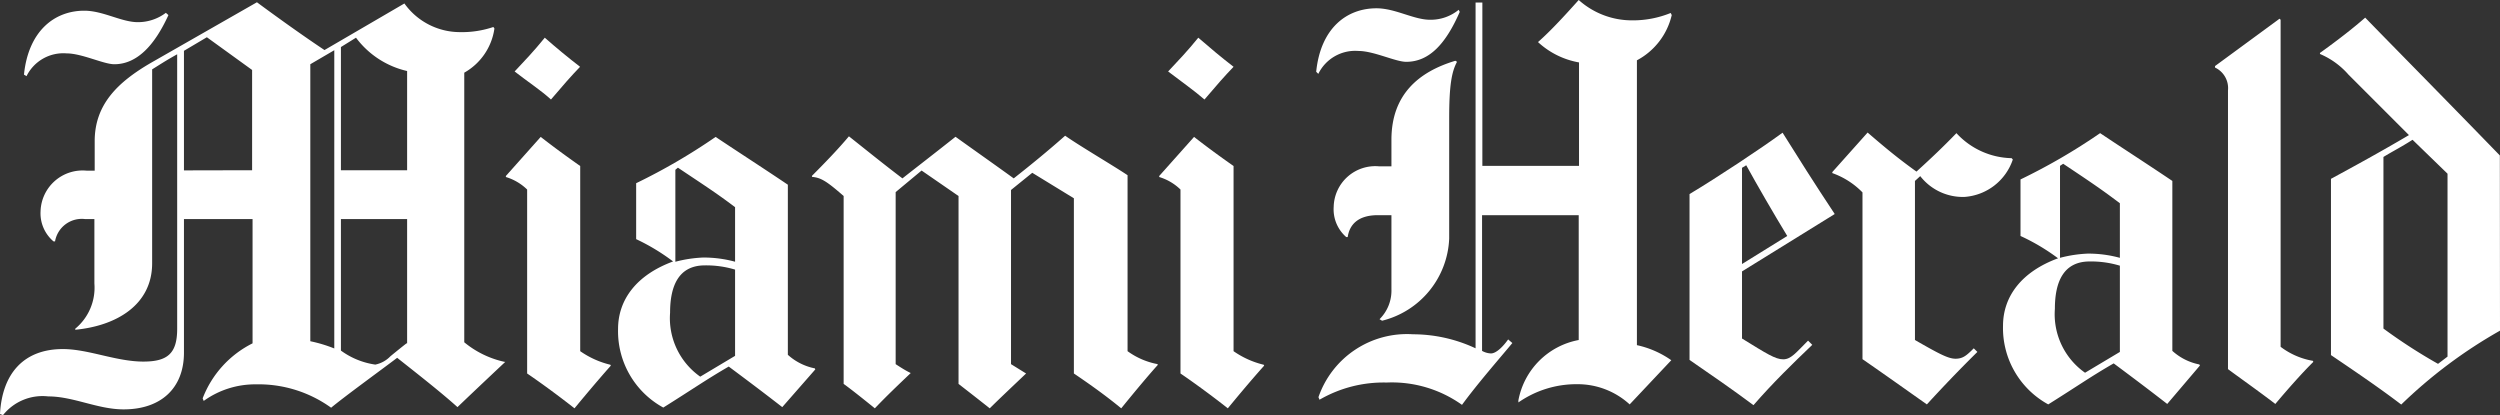 <svg id="Layer_1" data-name="Layer 1" xmlns="http://www.w3.org/2000/svg" viewBox="0 0 165.8 27.53"><rect x="0" y="0" width="165.8" height="27.53" fill="#333333" stroke="none"/><title>mh-logo</title><path d="M153.42,24c-.72.71-1.68,1.79-2.52,2.79-1.23-.94-2.43-1.78-3.14-2.31V6a1.51,1.51,0,0,0-.86-1.52v-.1l4.28-3.14.07.07V23a4.91,4.91,0,0,0,2.14.93Z" fill="#fff"/><path d="M133.49,10.58a3.65,3.65,0,0,1-3.21,2.48,3.58,3.58,0,0,1-2.93-1.38L127,12V22.55c1.59.91,2.2,1.24,2.69,1.24s.73-.21,1.21-.69l.24.24c-1.23,1.21-2.37,2.41-3.35,3.48-1.42-1-2.82-2-4.27-3V12.76a5.25,5.25,0,0,0-2-1.28l0-.07,2.34-2.62c1.16,1,2,1.7,3.24,2.59,1-.91,1.74-1.61,2.65-2.55a5.11,5.11,0,0,0,3.66,1.66Z" fill="#fff"/><path d="M96.81.79c-.91,2.08-2,3.31-3.55,3.31-.71,0-2.15-.72-3.17-.72A2.72,2.72,0,0,0,87.43,4.9l-.14-.14c.29-2.87,2-4.21,4-4.21,1.24,0,2.47.76,3.55.76a2.93,2.93,0,0,0,1.9-.66Z" fill="#fff"/><path d="M110.87,1a4.57,4.57,0,0,1-2.31,3V22.89a6.29,6.29,0,0,1,2.28,1l-2.76,2.93a5.11,5.11,0,0,0-3.48-1.34,6.72,6.72,0,0,0-3.9,1.21l0-.14a5,5,0,0,1,4-4V14.27H98.29v9a1.3,1.3,0,0,0,.59.17c.35,0,.81-.46,1.14-.93l.28.24c-.83,1-2.3,2.68-3.34,4.1a8,8,0,0,0-5-1.48,8.46,8.46,0,0,0-4.45,1.14l-.07-.17a6.21,6.21,0,0,1,6.28-4.17,9.8,9.8,0,0,1,4.14.93V.17h.45V11h6.41V4.14A5.36,5.36,0,0,1,102,2.79C102.9,2,103.91.88,104.7,0a5.29,5.29,0,0,0,3.55,1.35A6.63,6.63,0,0,0,110.8.86Z" fill="#fff"/><path d="M96.63,4.1c-.36.66-.52,1.59-.52,3.72v8a5.86,5.86,0,0,1-4.45,5.45l-.17-.1a2.67,2.67,0,0,0,.79-2v-4.9h-.9c-1.38,0-1.89.69-2,1.45h-.1a2.44,2.44,0,0,1-.83-2,2.76,2.76,0,0,1,3-2.69h.83V9.27c0-3,1.81-4.51,4.24-5.24Z" fill="#fff"/><path d="M162.32,23.65V11.52L160,9.27c-.78.5-1.35.78-1.93,1.14V21.79a35.71,35.71,0,0,0,3.62,2.34Zm3.48-1.72a32,32,0,0,0-6.55,4.9c-1.45-1.11-3.24-2.32-4.66-3.28V11.86c1.53-.83,3.22-1.75,5.17-2.9l-4-4a5.18,5.18,0,0,0-1.9-1.38l0-.07c1.2-.86,2.2-1.64,3-2.34,1.53,1.58,5,5.09,8.93,9.14Z" fill="#fff"/><path d="M140.59,23.34V17.62a6.64,6.64,0,0,0-2-.28c-1.73,0-2.31,1.34-2.31,3.14a4.74,4.74,0,0,0,2,4.24Zm0-6.24V13.48c-1.32-1-2.22-1.59-3.76-2.62l-.21.14v6.1a8.48,8.48,0,0,1,1.83-.28,7.89,7.89,0,0,1,2.14.28m5.31,7.14-2.17,2.55c-1.16-.9-2.06-1.58-3.55-2.69-1.51.87-2.3,1.44-4.34,2.72a5.77,5.77,0,0,1-3-5.21c0-1.95,1.23-3.59,3.65-4.48A13.68,13.68,0,0,0,134,15.65V11.9a39.61,39.61,0,0,0,5.28-3.07c1.6,1.07,2.81,1.84,4.79,3.17V23.27a3.75,3.75,0,0,0,1.79.9Z" fill="#fff"/><path d="M118.53,15.65c-.9-1.48-2-3.38-2.72-4.69l-.28.17v6.38Zm3.14-1.45L115.53,18v4.45c1.62,1,2.21,1.38,2.73,1.38s.83-.42,1.65-1.24l.28.28c-1.31,1.25-2.62,2.53-3.9,4-1.34-1-2.9-2.08-4.24-3v-11c1.79-1.07,4.71-3,6.17-4.07,1,1.6,2.09,3.33,3.45,5.38" fill="#fff"/><path d="M81.81,4.43c-.57.59-1.15,1.25-1.93,2.17-.65-.57-1.52-1.18-2.41-1.86.63-.67,1.29-1.36,2-2.24.76.66,1.56,1.33,2.34,1.93" fill="#fff"/><path d="M83.84,24.25s-.91,1-2.41,2.83c-.95-.75-2.17-1.65-3.14-2.31V12.57a3.45,3.45,0,0,0-1.41-.83l0-.07,2.31-2.59c.9.7,1.68,1.27,2.62,1.93V23.29a5.88,5.88,0,0,0,2,.9Z" fill="#fff"/><path d="M76.77,24.22s-.68.73-2.41,2.86c-1-.82-2-1.54-3.14-2.31V13.15l-2.76-1.69L67.05,12.6V24.15l1,.62c-.63.6-1.84,1.74-2.41,2.31-.87-.69-2.07-1.62-2.07-1.62V13l-2.45-1.69L59.4,12.74V24.15c.32.21.68.44,1,.59-.81.77-1.66,1.58-2.38,2.34-.73-.59-1.54-1.24-2.07-1.62V13c-1.14-1-1.52-1.22-2.1-1.27l0-.07c.82-.82,1.73-1.76,2.45-2.62,1.09.86,2.28,1.83,3.55,2.79,1-.79,2.16-1.68,3.52-2.76,1.11.8,2.62,1.86,3.86,2.76,1.18-.93,2.27-1.82,3.41-2.83,1,.7,3.22,2,4.14,2.62V23.29a4.92,4.92,0,0,0,2,.86Z" fill="#fff"/><path d="M38.47,4.43c-.57.59-1.15,1.25-1.93,2.17C35.89,6,35,5.42,34.13,4.74c.63-.67,1.29-1.36,2-2.24.75.66,1.56,1.33,2.34,1.93" fill="#fff"/><path d="M40.51,24.25s-.9,1-2.41,2.83c-.95-.75-2.17-1.65-3.14-2.31V12.57a3.44,3.44,0,0,0-1.41-.83l0-.07,2.31-2.59c.9.7,1.68,1.27,2.62,1.93V23.29a5.89,5.89,0,0,0,2,.9Z" fill="#fff"/><path d="M11.17,1C10.26,3,9.09,4.26,7.58,4.26c-.71,0-2.15-.72-3.17-.72A2.72,2.72,0,0,0,1.76,5.05l-.17-.1c.29-2.87,2-4.24,4-4.24,1.24,0,2.47.76,3.55.76A3.07,3.07,0,0,0,11,.85Z" fill="#fff"/><path d="M48.75,23.6V17.88a6.63,6.63,0,0,0-2-.28c-1.73,0-2.31,1.34-2.31,3.14a4.74,4.74,0,0,0,2,4.24Zm0-6.24V13.74c-1.32-1-2.26-1.59-3.79-2.62l-.17.14v6.1a8.49,8.49,0,0,1,1.83-.28,7.92,7.92,0,0,1,2.14.28m5.31,7.14L51.88,27c-1.16-.9-2.06-1.58-3.55-2.69-1.5.87-2.3,1.44-4.34,2.72a5.77,5.77,0,0,1-3-5.21c0-1.95,1.23-3.59,3.65-4.48a13.73,13.73,0,0,0-2.45-1.48V12.15a39.79,39.79,0,0,0,5.27-3.07c1.6,1.07,2.81,1.84,4.79,3.17V23.53a3.76,3.76,0,0,0,1.79.9Z" fill="#fff"/><path d="M27,22.77V14.53H22.61v8.72a5.08,5.08,0,0,0,2.28.93,1.92,1.92,0,0,0,1-.55s.68-.56,1.07-.86M16.72,11.29V4.64l-3-2.17-1.52.9v7.93Zm5.45,11.82V3.33l-1.59.93V22.63a9.4,9.4,0,0,1,1.59.48M27,11.29V4.71A5.86,5.86,0,0,1,23.61,2.5l-1,.62v8.17ZM33.51,24s-1.94,1.82-3.17,3c-1.11-1-2.7-2.24-4-3.27-1,.76-3.52,2.59-4.38,3.31a8.23,8.23,0,0,0-5-1.55,5.83,5.83,0,0,0-3.45,1.1l-.07-.17a6.8,6.8,0,0,1,3.31-3.65V14.53H12.2v8.86c0,2.34-1.51,3.76-4,3.76-1.72,0-3.33-.86-5-.86a3.35,3.35,0,0,0-3,1.24L0,27.46c.14-2.67,1.56-4.31,4.17-4.31,1.69,0,3.53.83,5.34.83,1.6,0,2.24-.54,2.24-2.17V3.6c-.79.44-1.11.66-1.66,1V17.46c0,2.77-2.38,4.15-5.1,4.41l0-.07a3.53,3.53,0,0,0,1.27-3V14.53H5.65a1.8,1.8,0,0,0-2,1.48l-.1,0a2.44,2.44,0,0,1-.86-2,2.79,2.79,0,0,1,3.07-2.69h.52V9.36c0-2.45,1.55-3.93,3.76-5.21l7-4c1.35,1,3.07,2.23,4.48,3.17L26.82.23a4.53,4.53,0,0,0,3.69,1.9,6.47,6.47,0,0,0,2.21-.34l.07.1a4,4,0,0,1-2,2.93V22.7A6.28,6.28,0,0,0,33.47,24Z" fill="#fff"/></svg>